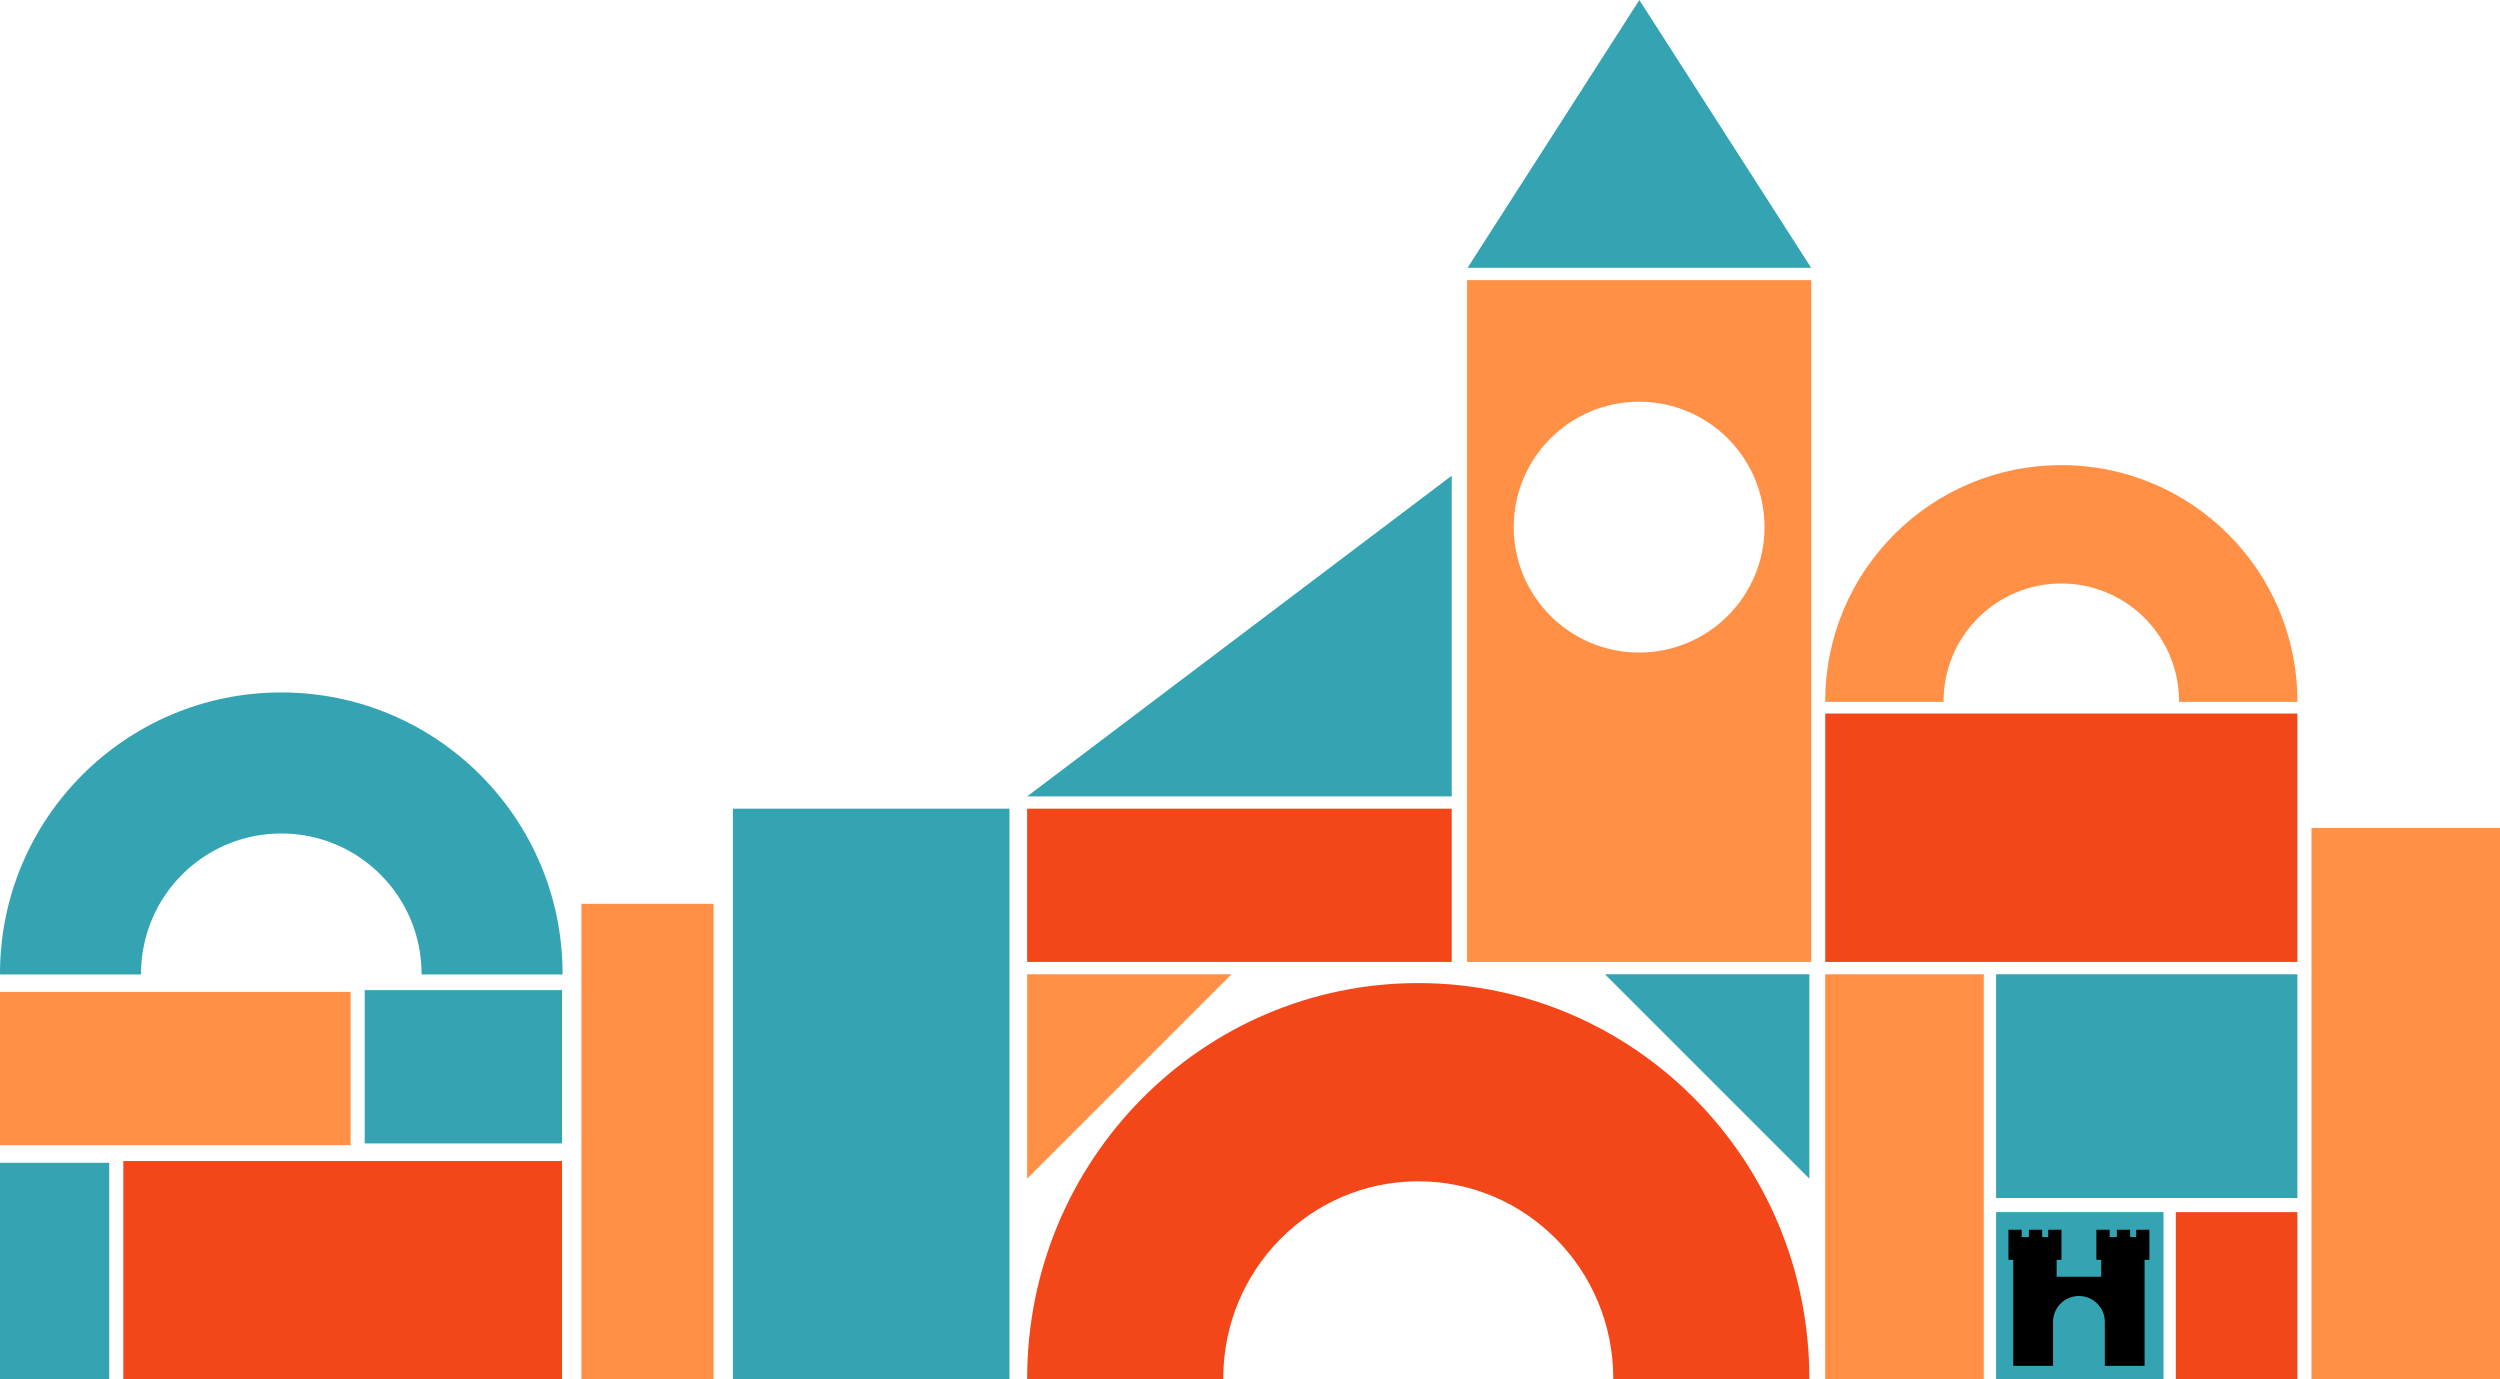 <svg width="1419" height="783" viewBox="0 0 1419 783" fill="none" xmlns="http://www.w3.org/2000/svg">
<path fill-rule="evenodd" clip-rule="evenodd" d="M1028.04 159H832.69V546H1028.04V159ZM930.365 370.37C969.674 370.37 1001.54 338.504 1001.54 299.194C1001.54 259.885 969.674 228.018 930.365 228.018C891.055 228.018 859.189 259.885 859.189 299.194C859.189 338.504 891.055 370.37 930.365 370.37Z" fill="#FF9045"/>
<path fill-rule="evenodd" clip-rule="evenodd" d="M1026.98 783C1026.98 782.794 1026.98 782.588 1026.98 782.381C1026.98 658.459 927.597 558 805 558C682.404 558 583.02 658.459 583.02 782.381C583.02 782.588 583.02 782.794 583.02 783H694.316C694.315 782.794 694.314 782.588 694.314 782.382C694.314 720.592 743.87 670.5 804.999 670.5C866.129 670.5 915.684 720.592 915.684 782.382C915.684 782.588 915.683 782.794 915.682 783H1026.98Z" fill="#F44719"/>
<rect x="1036" y="553" width="90" height="230" fill="#FF9045"/>
<rect x="1036" y="405" width="268" height="141" fill="#F44719"/>
<rect x="1133" y="553" width="171" height="127" fill="#34A3B2"/>
<rect x="583" y="459" width="241" height="87" fill="#F44719"/>
<path d="M930.5 0L1028 152H833L930.5 0Z" fill="#34A3B2"/>
<rect x="330" y="513" width="75" height="270" fill="#FF9045"/>
<rect x="416" y="459" width="157" height="324" fill="#34A3B2"/>
<rect x="70" y="659" width="249" height="124" fill="#F44719"/>
<path fill-rule="evenodd" clip-rule="evenodd" d="M1027 669V552.999H911L1027 669Z" fill="#34A3B2"/>
<path fill-rule="evenodd" clip-rule="evenodd" d="M583 669.001V553H699L583 669.001Z" fill="#FF9045"/>
<rect y="563" width="199" height="87" fill="#FF9045"/>
<rect x="207" y="562" width="112" height="87" fill="#34A3B2"/>
<rect y="660" width="62" height="123" fill="#34A3B2"/>
<path fill-rule="evenodd" clip-rule="evenodd" d="M0.001 553.123C0 552.977 0 552.83 0 552.684C0 464.507 71.482 393.025 159.659 393.025C247.836 393.025 319.317 464.507 319.317 552.684C319.317 552.83 319.317 552.977 319.317 553.123H239.267C239.267 552.977 239.268 552.831 239.268 552.685C239.268 508.718 203.625 473.076 159.658 473.076C115.691 473.076 80.049 508.718 80.049 552.685C80.049 552.831 80.049 552.977 80.05 553.123H0.001Z" fill="#34A3B2"/>
<path fill-rule="evenodd" clip-rule="evenodd" d="M1036 398.369C1036 398.246 1036 398.123 1036 398C1036 323.994 1095.99 264 1170 264C1244.01 264 1304 323.994 1304 398C1304 398.123 1304 398.246 1304 398.369H1236.81C1236.82 398.246 1236.82 398.124 1236.82 398.001C1236.82 361.1 1206.9 331.186 1170 331.186C1133.1 331.186 1103.18 361.1 1103.18 398.001C1103.18 398.124 1103.18 398.246 1103.19 398.369H1036Z" fill="#FF9045"/>
<rect x="1312" y="470" width="107" height="313" fill="#FF9045"/>
<rect x="1235" y="688" width="69" height="95" fill="#F44719"/>
<path fill-rule="evenodd" clip-rule="evenodd" d="M824 270V452.042H583L824 270Z" fill="#34A3B2"/>
<rect x="1133" y="688" width="95" height="95" fill="#34A3B2"/>
<path fill-rule="evenodd" clip-rule="evenodd" d="M1147.52 698H1140V702.103V705.521V715.094H1142.74V724.667V734.239V775.265H1165.3V750.65H1165.3C1165.3 750.536 1165.3 750.422 1165.3 750.307C1165.3 742.188 1171.88 735.606 1180 735.606C1188.12 735.606 1194.7 742.188 1194.7 750.307C1194.7 750.422 1194.7 750.536 1194.7 750.65H1194.7V775.265H1217.27V724.667H1217.26V715.094H1220V705.521H1220V698H1212.48V702.103H1209.06V698H1201.54V702.103H1197.44V698H1189.91V702.103V705.521V715.094H1192.65V724.667H1167.35V715.094H1170.09V705.521H1170.09V698H1162.56V702.103H1159.14V698H1151.62V702.103H1147.52V698Z" fill="black"/>
</svg>
